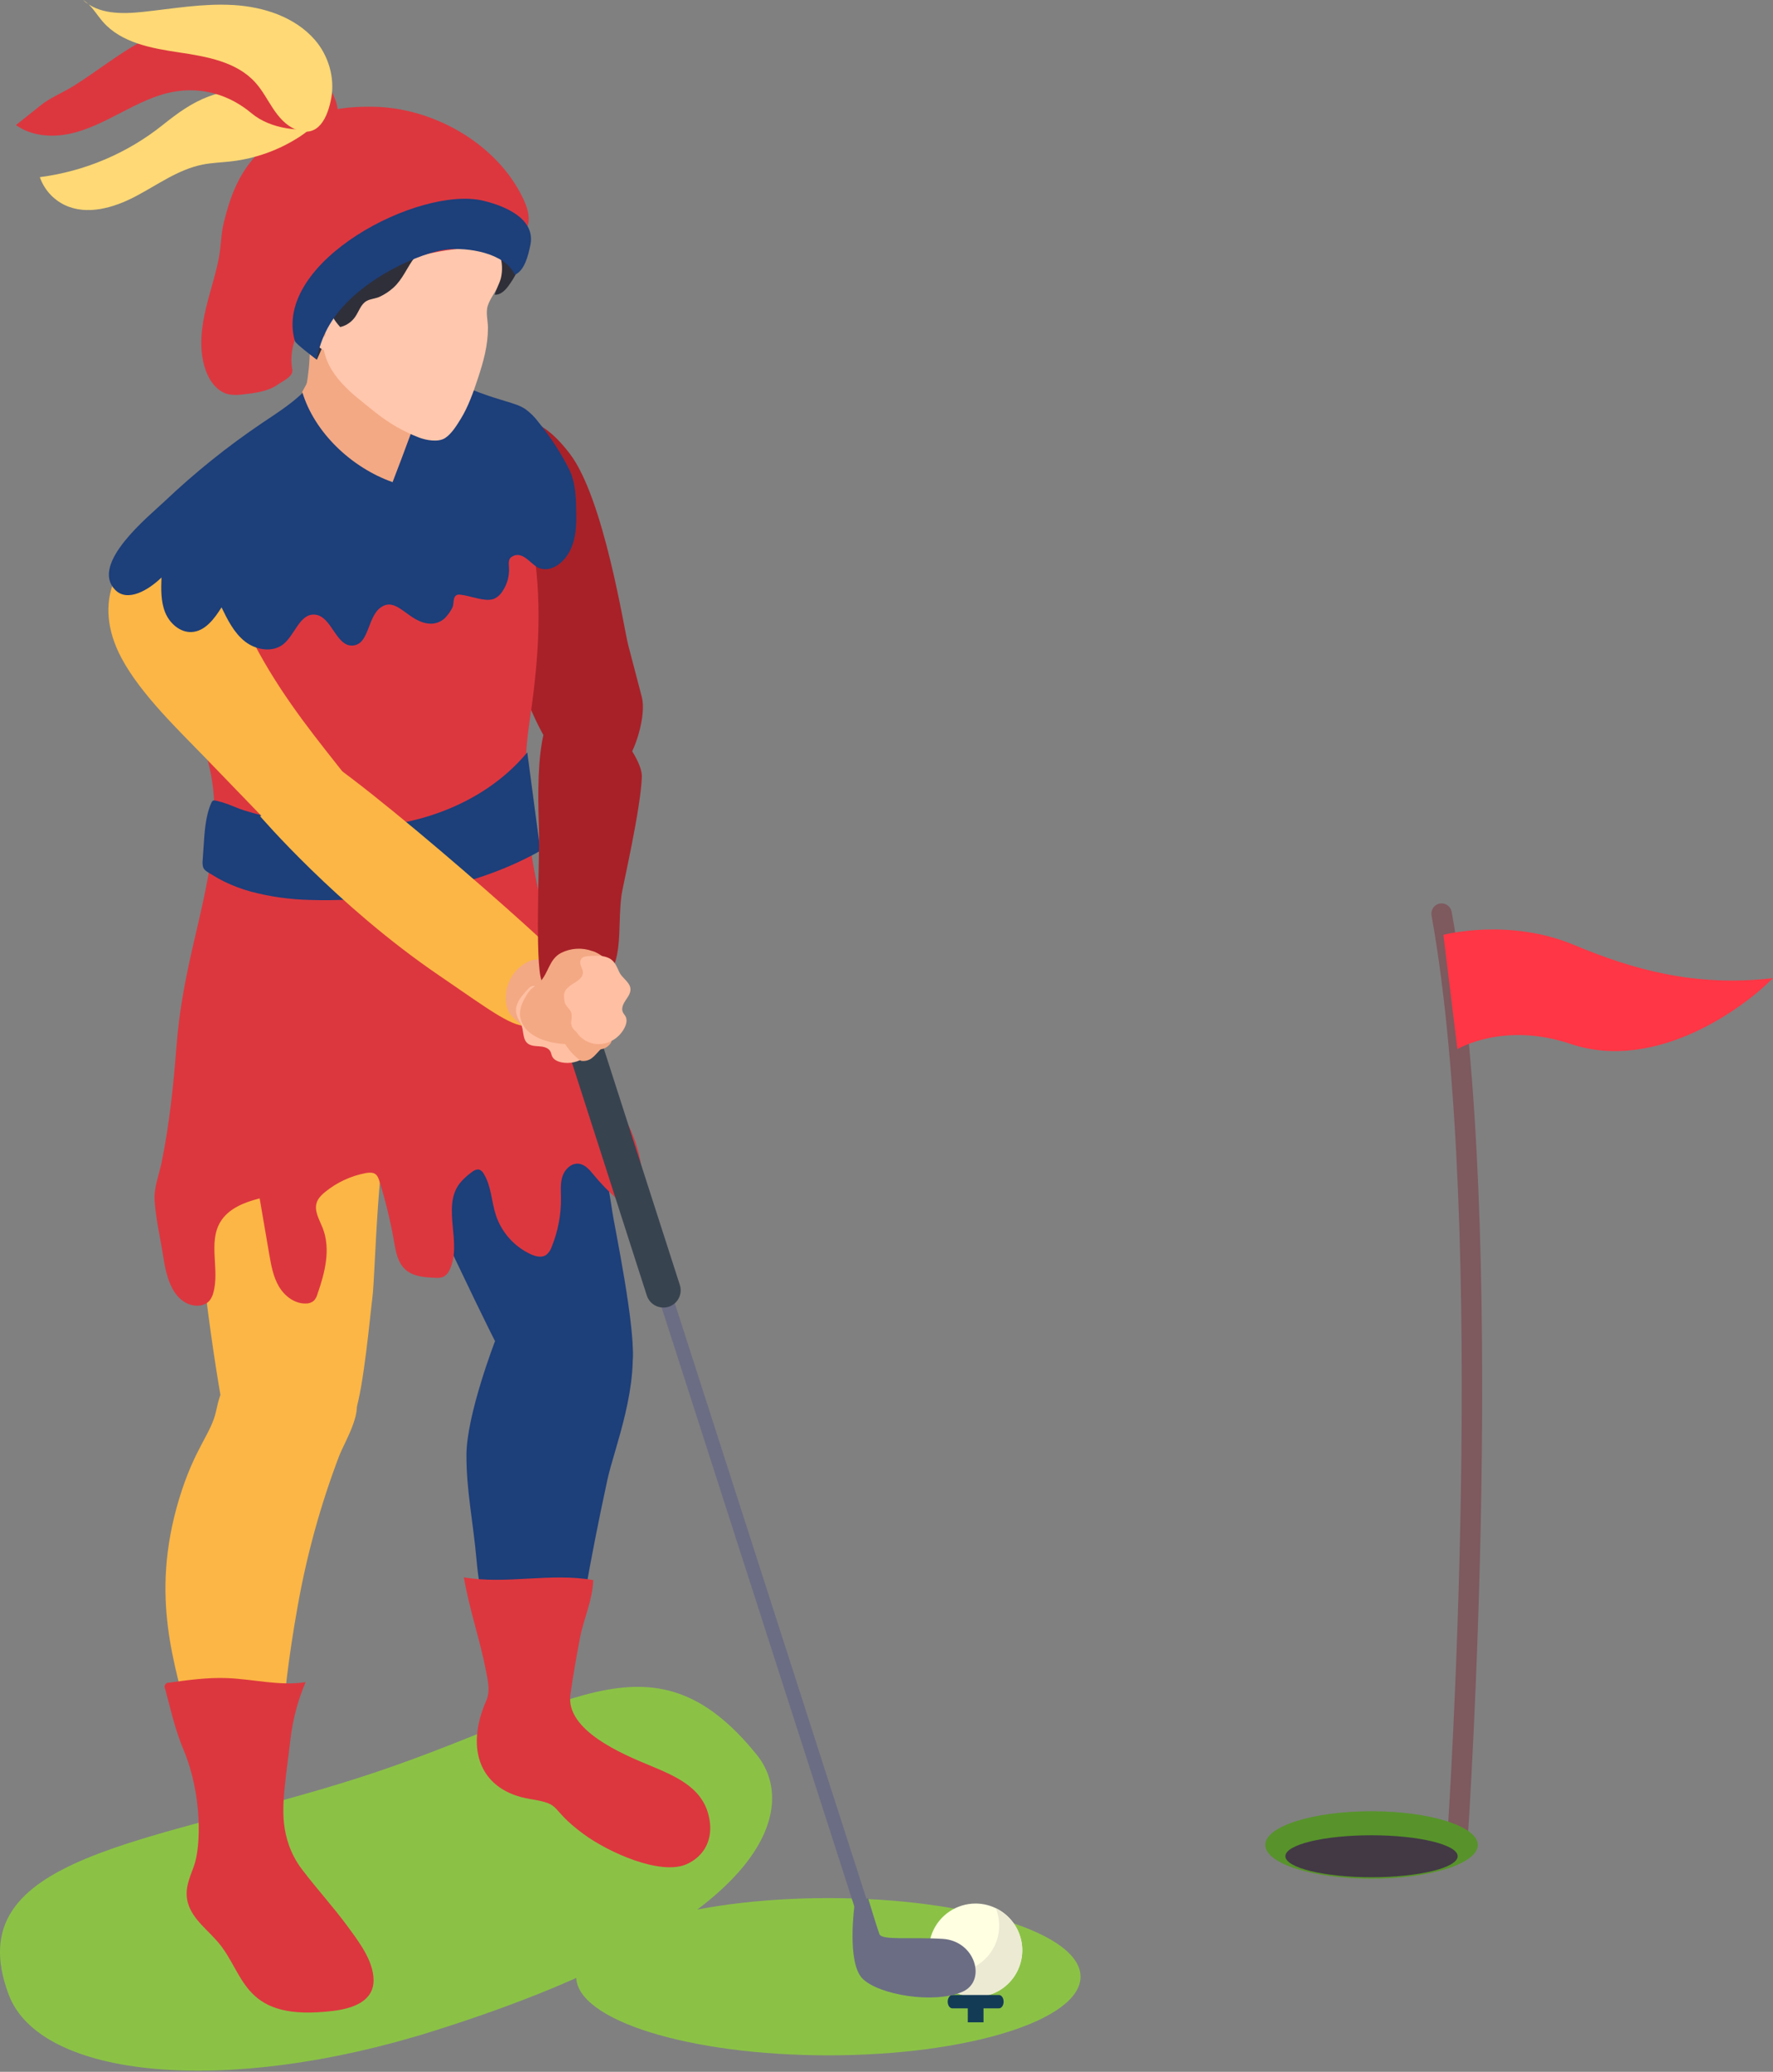 <svg width="921" height="1076" viewBox="0 0 921 1076" fill="none" xmlns="http://www.w3.org/2000/svg">
<rect x="0" y="0" width="921" height="1076" fill="#808080" stroke="none"/>
<g id="golfer" clip-path="url(#clip0_2_2)">
<g id="shadow">
<path id="Vector" d="M393.23 911.51C414.42 937.83 403.23 998.82 224.83 1054.92C117.31 1088.73 20.83 1079.56 4.49 1035.84C-22.76 963.13 78.56 957.75 185.91 923.44C293.26 889.13 337.93 842.86 393.23 911.51Z" fill="#8BC246"/>
<path id="Vector_2" d="M430.3 1067.44C502.644 1067.44 561.29 1049.16 561.29 1026.61C561.29 1004.06 502.644 985.78 430.3 985.78C357.956 985.78 299.31 1004.06 299.31 1026.61C299.31 1049.16 357.956 1067.44 430.3 1067.44Z" fill="#8BC246"/>
</g>
<g id="ball">
<path id="Vector_3" d="M531 1012.86C531 1017.66 529.578 1022.34 526.913 1026.33C524.249 1030.32 520.461 1033.43 516.03 1035.26C511.599 1037.1 506.723 1037.58 502.019 1036.64C497.315 1035.71 492.994 1033.4 489.603 1030.01C486.211 1026.62 483.902 1022.3 482.966 1017.59C482.03 1012.89 482.51 1008.01 484.346 1003.58C486.181 999.149 489.29 995.361 493.277 992.697C497.265 990.032 501.954 988.61 506.75 988.61C513.181 988.613 519.347 991.168 523.894 995.716C528.442 1000.26 530.997 1006.43 531 1012.86Z" fill="#FFFFE2"/>
<path id="Vector_4" d="M494.79 1024.3C498.755 1024.3 502.66 1023.34 506.163 1021.48C509.666 1019.62 512.66 1016.93 514.881 1013.65C517.103 1010.37 518.484 1006.59 518.904 1002.65C519.324 998.703 518.77 994.718 517.29 991.04C520.845 992.746 523.931 995.294 526.279 998.462C528.626 1001.63 530.166 1005.32 530.763 1009.22C531.361 1013.12 530.998 1017.1 529.707 1020.83C528.416 1024.56 526.235 1027.91 523.354 1030.6C520.473 1033.3 516.978 1035.25 513.173 1036.28C509.368 1037.32 505.368 1037.41 501.52 1036.55C497.671 1035.69 494.09 1033.91 491.088 1031.35C488.085 1028.79 485.752 1025.54 484.29 1021.88C487.562 1023.47 491.152 1024.3 494.79 1024.3Z" fill="#ECEAD3"/>
</g>
<g id="tee">
<path id="Vector_5" d="M521.34 1039.58C521.34 1041.49 520.25 1043.04 518.93 1043.04H494.7C493.36 1043.04 492.29 1041.49 492.29 1039.58C492.29 1037.67 493.36 1036.12 494.7 1036.12H518.93C520.25 1036.12 521.34 1037.67 521.34 1039.58Z" fill="#133B56"/>
<path id="Vector_6" d="M510.89 1040.87H502.72V1050.29H510.89V1040.87Z" fill="#133B56"/>
</g>
<path id="left-bicept" d="M295.91 235.54C313.68 258.65 324.15 326.6 326.28 334.81C328.65 343.91 331.07 353 333.42 362.1C335.77 371.2 330.22 390.39 323.92 397.4C318.57 403.34 310.59 404.13 303.14 401.97C294.01 399.32 289.66 393.72 284.85 386.08C275 370.33 269.66 352.44 264.51 334.82L245.82 271.07C242.75 260.6 239.65 249.93 239.95 239.07C240.03 236.07 240.05 232.18 241.27 229.38C242.27 227.07 244.45 225.63 246.58 224.14C251.167 220.852 256.439 218.644 262 217.68C277.25 215.27 287.56 224.67 295.91 235.54Z" fill="#A82128"/>
<g id="torso-and-legs">
<path id="Vector_7" d="M257.24 886.15C253.97 880.65 254.4 873.97 254.38 867.67C254.3 848.4 249.3 829.6 247.58 810.52C245.66 789.3 242.22 774.02 242.31 755.43C242.42 734.63 257.15 696.52 257.15 696.52C257.15 696.52 325.96 682.88 327.55 691.37C332.73 719.16 319.09 752.01 315.5 768.59C295.5 861.06 298.61 880.66 291.71 888.4C284.44 896.56 262.75 895.44 257.24 886.15Z" fill="#1D3F7A"/>
<path id="Vector_8" d="M177.11 721.86C179.95 722.53 183.21 723.58 184.55 726.4C188.23 734.09 178.75 749.4 176.14 756.24C166.529 781.505 159.324 807.621 154.62 834.24C135.7 939.34 154.39 968.97 135.33 974.78C127.53 977.16 112.46 977.03 107.86 965.96C102.48 953.02 108.3 941.44 98.16 895.39C91.56 865.44 77.42 830.44 93 778.63C101.1 751.77 109.71 744.81 112.3 732.63C113.3 727.88 114.76 722.03 117.82 718.15C124.24 710.01 167 719.44 177.11 721.86Z" fill="#FCB645"/>
<path id="Vector_9" d="M294.62 544.55C305.53 572.09 314 600.44 318.09 629.44C318.97 635.73 330.78 691.78 328.47 707.89C328.47 707.89 309.47 720.61 299.32 722.02C285.62 723.91 271.96 720.11 264.2 709.24C256.92 699 224.6 627.44 195 568.31C183 544.38 178.94 522.64 179.27 507.56C179.49 497.64 178.76 484.68 187.42 477.5C191.57 474.07 197.24 472.89 202.64 471.83C217.64 468.89 252.34 445.22 253.19 446.83C266.28 471.81 284.19 518.19 294.62 544.55Z" fill="#1D3F7A"/>
<path id="Vector_10" d="M178.86 462.55C188.93 463.03 199.58 466.18 209.53 465.88C218.73 465.6 222.87 467.3 223.99 477.69C230.46 537.69 217.75 538.09 204.69 570.46C196 591.95 195 662.02 193.46 673.77C192.3 682.58 188.95 720.77 184.41 733.77C180.46 745.13 169.8 762.31 159.62 768.77C149.44 775.23 134.79 775.66 126.1 767.32C113.6 755.32 94.68 579.71 96.66 547.09C99.38 502.39 115.45 483.01 116.14 468.56C116.23 466.68 150.86 461.24 178.86 462.55Z" fill="#FCB645"/>
<path id="Vector_11" d="M185.51 208.38C189.743 207.293 193.997 206.31 198.27 205.43C205.1 204.02 212.06 202.86 219 203.36C238.41 204.75 255 219.18 264.06 236.36C273.12 253.54 276 273.2 278.2 292.44C281.46 320.64 279.2 347.1 275.04 375.04C270.42 405.7 273.52 436.35 280.57 466.38C286.67 492.38 291.88 519.44 303.57 543.7C306.73 550.24 310.03 556.62 312.97 563.23C315.54 569.02 320.08 573.42 323.38 578.83C330.65 590.694 334.296 604.423 333.87 618.33C333.78 621 333.34 624.02 331.15 625.56C327.88 627.89 323.43 625.3 320.42 622.64C316.106 618.804 312.094 614.642 308.42 610.19C306.3 607.62 303.92 604.74 300.6 604.37C296.81 603.96 293.44 607.21 292.22 610.81C291 614.41 291.36 618.33 291.41 622.13C291.502 630.799 289.878 639.401 286.63 647.44C286.093 649.168 285.048 650.695 283.63 651.82C281.29 653.33 278.18 652.52 275.63 651.36C271.424 649.395 267.66 646.596 264.566 643.135C261.472 639.673 259.113 635.62 257.63 631.22C255.25 624.02 255.25 615.95 251.24 609.52C250.784 608.644 250.053 607.942 249.16 607.52C247.6 606.96 245.96 608.03 244.65 609.06C242.362 610.722 240.31 612.687 238.55 614.9C229.55 627.18 240.13 645.58 233.65 659.32C233.02 660.923 231.859 662.261 230.36 663.11C228.973 663.63 227.481 663.808 226.01 663.63C220.53 663.41 214.56 663 210.52 659.3C206.48 655.6 205.58 649.93 204.66 644.65C202.819 634.125 200.3 623.73 197.12 613.53C196.67 612.09 196.12 610.53 194.88 609.69C193.64 608.85 191.64 608.93 189.99 609.24C182.294 610.699 175.079 614.042 168.99 618.97C167.11 620.49 165.29 622.26 164.53 624.54C163.07 628.95 165.92 633.45 167.62 637.77C171.92 648.77 168.77 661.1 164.86 672.21C164.532 673.441 163.915 674.576 163.06 675.52C161.911 676.486 160.451 677.004 158.95 676.98C153.13 677.19 147.83 673.14 144.88 668.13C141.93 663.12 140.88 657.26 139.88 651.54L134.88 622.39C126.98 624.39 118.64 627.63 114.47 634.62C108 645.36 114.21 659.44 110.8 671.44C110.451 672.859 109.818 674.192 108.94 675.36C106.52 678.3 102 678.75 98.42 677.44C89.15 674.04 86.32 662.58 84.83 652.84C83.34 643.1 80.91 633.15 80.31 623.37C79.9 616.7 82.68 609.91 84.02 603.37C88.02 583.71 90.1 563.74 91.64 543.76C93.1 524.76 96.22 508.76 100.49 490.15C107.54 459.58 116.37 425.98 107.96 395.15C101.05 369.79 89.96 345.42 80.22 320.82C77.06 312.82 69.15 300.91 69.42 292.21C69.63 285.27 163.89 213.95 185.51 208.38Z" fill="#DC373F"/>
<path id="Vector_12" d="M195.09 429.25C225.02 426.66 254.77 413.83 273.9 390.73L280.68 441.86C247.86 460.31 209.51 466.96 171.85 467.49C168.17 467.55 164.5 467.49 160.85 467.38C150.587 467.149 140.387 465.712 130.46 463.1C125.639 461.788 120.952 460.027 116.46 457.84C114.248 456.759 112.101 455.55 110.03 454.22C108.37 453.15 106.03 452.22 105.47 450.22C105.205 449.059 105.144 447.861 105.29 446.68C105.437 444.507 105.583 442.337 105.73 440.17C106.25 432.58 106.6 424.3 109.66 417.22C110.46 415.36 111.01 415.56 112.92 415.99C114.683 416.413 116.42 416.941 118.12 417.57C121.18 418.68 124.12 420.07 127.28 421.02C149.16 427.63 172.2 431.23 195.09 429.25Z" fill="#1D3F7A"/>
<path id="Vector_13" d="M150 958.04C151.623 962.72 153.986 967.109 157 971.04C164.59 981.04 173.1 990.31 180.54 1000.44C186.2 1008.15 194 1018.24 194.06 1028.32C194.13 1039.59 182.83 1043.14 173.36 1044.32C126.44 1050.2 127.46 1026.19 114.01 1009.58C108.29 1002.52 100.01 996.95 97.58 988.18C95.71 981.27 98.4 975.55 100.73 969.18C104.41 959.18 105.16 932.24 95.34 908.76C91 898.44 88.69 888.06 85.82 877.2C85.597 876.858 85.476 876.459 85.471 876.051C85.466 875.642 85.578 875.241 85.793 874.893C86.008 874.546 86.318 874.267 86.686 874.09C87.053 873.912 87.464 873.843 87.87 873.89C97.74 872.53 107.68 871.16 117.65 871.51C131.4 872 145.16 875.74 158.75 873.62C154.659 883.229 151.987 893.382 150.82 903.76C147.63 930.54 144.94 943.36 150 958.04Z" fill="#DC373F"/>
<path id="Vector_14" d="M368.82 947.04C369.73 956.04 365.62 964.13 356.73 968.14C343.16 974.25 315.93 962 302.98 952.41C284.41 938.66 292.91 937.18 275.46 934.34C249.4 930.12 241.46 908.59 252.56 883.34C254.81 878.22 253.42 872.85 252.41 867.56C249.25 851.19 243.72 835.66 240.98 819.19C263.1 823.01 286.07 816.66 308.17 820.63C307.78 831.31 303.32 840.27 301.32 850.46C299.42 860.227 297.753 870.033 296.32 879.88C293.53 898.69 323.63 911.11 337.51 916.88C352.19 922.98 367 929.26 368.82 947.04Z" fill="#DC373F"/>
</g>
<g id="arms-and-club">
<g id="club">
<path id="Vector_15" d="M448.22 1003.93L455.07 1001.72L299.35 517.75L292.51 519.94L448.22 1003.93Z" fill="#6B6D84"/>
<path id="Vector_16" d="M499.76 1034.52C512.76 1029.06 506.76 1007.99 489.7 1006.96C472.64 1005.93 458.05 1007.86 456.8 1004.45C455.55 1001.04 450.92 985.78 450.92 985.78L443.92 989.1C443.92 989.1 439.68 1019.34 448.09 1027.66C456.5 1035.98 484.75 1040.83 499.76 1034.52Z" fill="#6B6D84"/>
<path id="Vector_17" d="M341.91 678.68C343.681 679.235 345.579 679.235 347.35 678.68C349.617 677.946 351.501 676.344 352.588 674.224C353.675 672.104 353.877 669.639 353.15 667.37L304.48 516.1C303.656 513.952 302.04 512.202 299.965 511.208C297.89 510.215 295.514 510.053 293.324 510.757C291.133 511.461 289.296 512.977 288.189 514.994C287.082 517.01 286.789 519.374 287.37 521.6L336 672.85C336.445 674.225 337.214 675.472 338.243 676.487C339.271 677.502 340.529 678.254 341.91 678.68V678.68Z" fill="#384350"/>
</g>
<g id="right-arm">
<path id="Vector_18" d="M63.16 341.87C73.29 360.82 93.52 379.95 106.32 393.23L141.32 429.47C150.57 439.05 162.32 450.94 175.77 453.12C181.97 454.12 196.6 442.63 197.42 436.05C199.69 417.83 155.65 382.87 129.42 329.18C118.59 307 83.67 281.9 68.83 288.93C64.41 291.02 46.75 311.19 63.16 341.87Z" fill="#FCB645"/>
<path id="Vector_19" d="M227.889 506.464C254.547 524.654 267.41 534.783 275.217 532.46C280.17 530.819 284.421 527.55 287.278 523.184C290.093 519.102 293.426 501.89 292.199 498.864C290.458 494.602 170.439 388.278 155.122 386.812C152.112 386.508 160.142 408.939 158.57 412.064C156.279 416.641 151.052 418.941 146.976 421.578C145.119 422.781 135.034 423.798 135.034 423.798C135.034 423.798 174.923 470.373 227.889 506.464Z" fill="#FCB645"/>
<path id="Vector_20" d="M263.36 513.05C262.36 517.23 262.42 522.81 264.75 526.25C267.5 530.31 273.85 534.47 277.88 537.37C282.34 540.57 287.62 543.01 293.1 542.74C298.58 542.47 303.21 538.52 306.85 534.74C310.65 530.761 313.597 526.048 315.51 520.89C316.706 517.894 317.277 514.685 317.19 511.46C317.095 508.212 315.798 505.116 313.55 502.77C310.96 500.24 307.36 499.28 303.88 498.83C302.233 498.516 300.549 498.442 298.88 498.61C297.01 498.93 295.26 499.75 293.36 499.94C286.59 500.64 280.91 496.36 274.5 499.36C271.984 500.556 269.74 502.254 267.903 504.348C266.067 506.442 264.677 508.89 263.82 511.54C263.63 511.98 263.49 512.51 263.36 513.05Z" fill="#F3A984"/>
<path id="Vector_21" d="M305.34 532.8C305.668 532.683 305.976 532.514 306.25 532.3C307.72 531.16 307.9 529.01 307.72 527.16C307.554 526.218 307.537 525.257 307.67 524.31C307.777 523.884 307.985 523.49 308.277 523.162C308.569 522.834 308.936 522.582 309.347 522.427C309.757 522.271 310.2 522.218 310.636 522.271C311.072 522.324 311.488 522.481 311.85 522.73C312.869 523.477 313.668 524.486 314.16 525.65V525.75C315.878 529.093 316.999 532.711 317.47 536.44C317.58 537.37 317.64 538.3 317.66 539.24C317.773 539.995 317.691 540.766 317.42 541.48C316.476 543.001 315.023 544.138 313.32 544.69C312.213 544.997 311.077 545.185 309.93 545.25C308.09 545.44 306.24 545.56 304.39 545.64C301.446 545.78 298.496 545.72 295.56 545.46C293.101 545.302 290.683 544.749 288.4 543.82C287.286 543.25 286.254 542.534 285.33 541.69C284.275 540.819 283.393 539.757 282.73 538.56C280.51 534.45 282.32 528.94 287.12 527.83C289.851 527.368 292.657 527.803 295.12 529.07C298 530.44 302 534.01 305.34 532.8Z" fill="#F3A984"/>
<path id="Vector_22" d="M279.19 512.77C280.74 513.99 281.09 516.34 282.8 517.36C284.67 518.48 287.28 517.65 289.18 516.98C290.91 516.206 292.76 515.736 294.65 515.59C296.162 515.62 297.601 516.25 298.65 517.34C299.92 518.48 300.86 519.27 301.31 521.08C301.68 522.55 301.84 524.15 302.75 525.37C303.749 526.4 304.915 527.252 306.2 527.89C306.929 528.345 307.537 528.968 307.974 529.708C308.411 530.448 308.664 531.282 308.71 532.14C308.79 533.68 309.42 535.14 309.56 536.67C309.767 538.935 309.41 541.216 308.522 543.309C307.634 545.403 306.242 547.245 304.47 548.67L304.12 548.94C302.34 550.258 300.303 551.187 298.141 551.666C295.979 552.145 293.74 552.163 291.57 551.72C289.65 551.31 287.65 550.4 286.81 548.63C286.43 547.81 286.32 546.87 285.9 546.07C284.84 544.07 282.23 543.54 279.97 543.4C277.71 543.26 275.16 543.14 273.62 541.47C271.37 539.03 272.11 534.79 270.62 531.87C268.95 528.55 267.18 526.01 268.43 522.11C269.43 518.98 271.71 516.45 273.91 514.02C275.22 512.57 276.71 511.27 278.75 512.48C278.906 512.562 279.053 512.659 279.19 512.77V512.77Z" fill="#FFBFA2"/>
</g>
<g id="left-arm">
<path id="Vector_23" d="M280 432.06C280.4 445.63 277.71 500.25 281.37 509.35C283.37 514.35 304.49 514.1 309.79 511.47C325.15 503.86 320.33 482.64 322.9 464.53C323.47 460.53 332.9 419.76 333.41 403.42C333.78 391.14 308.04 363.96 301.91 362.7C277.57 357.7 279.2 405.36 280 432.06Z" fill="#A82128"/>
<path id="Vector_24" d="M309.16 494.44C313.04 496.24 317.44 499.69 318.72 503.65C320.23 508.31 319.61 515.87 319.42 520.83C319.21 526.32 317.89 531.99 314.31 536.14C310.73 540.29 304.76 541.53 299.51 542.05C294.044 542.623 288.518 542.076 283.27 540.44C280.17 539.54 277.285 538.019 274.79 535.97C272.284 533.898 270.637 530.968 270.17 527.75C269.77 524.16 271.23 520.75 273.01 517.75C273.781 516.25 274.765 514.869 275.93 513.65C277.33 512.38 279.05 511.5 280.37 510.12C285.08 505.21 285.2 498.12 291.51 494.88C293.998 493.631 296.714 492.903 299.493 492.741C302.272 492.58 305.054 492.987 307.67 493.94C308.15 494.03 308.65 494.24 309.16 494.44Z" fill="#F3A984"/>
<path id="Vector_25" d="M302.72 536.11C302.433 536.3 302.115 536.438 301.78 536.52C299.97 536.98 298.17 535.8 296.78 534.52C296.134 533.815 295.386 533.211 294.56 532.73C294.158 532.553 293.718 532.477 293.28 532.507C292.842 532.537 292.417 532.672 292.042 532.902C291.668 533.132 291.355 533.45 291.13 533.827C290.905 534.205 290.774 534.631 290.75 535.07C290.713 536.331 291.017 537.578 291.63 538.68L291.68 538.78C293.273 542.185 295.453 545.282 298.12 547.93C298.783 548.59 299.481 549.214 300.21 549.8C300.74 550.351 301.4 550.761 302.13 550.99C303.911 551.18 305.701 550.73 307.18 549.72C308.101 549.04 308.946 548.262 309.7 547.4C310.99 546.06 312.22 544.68 313.41 543.26C315.338 541.031 317.105 538.668 318.7 536.19C320.089 534.154 321.137 531.904 321.8 529.53C322.043 528.306 322.117 527.054 322.02 525.81C321.975 524.434 321.677 523.078 321.14 521.81C319.26 517.54 313.8 515.58 309.98 518.68C307.945 520.548 306.569 523.025 306.06 525.74C305.35 528.82 305.75 534.21 302.72 536.11Z" fill="#F3A984"/>
<path id="Vector_26" d="M301.39 499.89C301.39 501.89 303.04 503.58 302.79 505.55C302.52 507.72 300.27 509.27 298.57 510.35C296.899 511.248 295.391 512.421 294.11 513.82C293.657 514.421 293.327 515.106 293.14 515.836C292.953 516.565 292.912 517.325 293.02 518.07C293.14 519.77 293.19 521 294.33 522.47C295.27 523.66 296.44 524.77 296.83 526.24C297.035 527.66 296.994 529.104 296.71 530.51C296.614 531.364 296.728 532.228 297.041 533.028C297.355 533.828 297.859 534.539 298.51 535.1C299.68 536.1 300.41 537.48 301.57 538.56C303.23 540.119 305.251 541.243 307.451 541.831C309.651 542.419 311.963 542.453 314.18 541.93L314.62 541.82C316.75 541.224 318.731 540.187 320.435 538.776C322.139 537.365 323.527 535.612 324.51 533.63C325.37 531.87 325.88 529.73 325 527.98C324.59 527.17 323.91 526.51 323.54 525.68C322.61 523.62 323.8 521.24 325.08 519.36C326.36 517.48 327.83 515.41 327.46 513.17C326.92 509.9 323.11 507.88 321.72 504.92C320.13 501.57 319.21 498.6 315.36 497.2C312.27 496.07 308.88 496.3 305.61 496.55C303.66 496.69 301.72 497.07 301.42 499.42C301.4 499.576 301.39 499.733 301.39 499.89V499.89Z" fill="#FFBFA2"/>
</g>
</g>
<path id="neck-base" d="M155.18 226.25C157.32 247.76 184.91 267.67 203.85 261.9C206.668 261.063 209.226 259.522 211.284 257.422C213.341 255.323 214.83 252.734 215.61 249.9C217.14 243.97 217.72 231.51 218.91 205.04C219.25 197.35 216.41 192.9 215.18 185.17C213.18 172.54 206.52 163.17 197.61 154.23C194.774 151.324 191.37 149.033 187.61 147.5C182.402 145.297 176.862 143.979 171.22 143.6C167.35 143.46 161.89 143.34 159.15 146.96C157.59 149.04 157.76 151.01 158.23 153.49C166.27 196.26 153.7 211.44 155.18 226.25Z" fill="#F3A984"/>
<path id="shawl" d="M235.61 198.08C233.8 197.16 210.38 212.54 200.98 212.08C190.056 211.638 179.124 212.722 168.5 215.3C166.5 215.7 158.5 205.39 157.36 203.9C151.04 210.01 143.52 214.73 136.23 219.64C118.269 231.753 101.344 245.337 85.63 260.25C77.43 268.03 46.63 292.69 59.79 306.31C66.23 313 77.23 306.41 83.88 299.93C83.67 306.05 83.5 312.38 85.8 318.06C88.1 323.74 93.56 328.62 99.69 328.24C106.62 327.8 111.37 321.3 115.08 315.44C118.22 321.91 121.53 328.61 127.17 333.09C132.81 337.57 141.51 339.09 147.17 334.57C153.26 329.69 155.69 318.64 163.48 319.2C172.38 319.84 174.4 335.94 183.3 335.26C191.84 334.6 190.79 320.46 197.75 315.5C206.36 309.36 212.23 323.71 223.75 323.92C226.455 323.935 229.063 322.915 231.04 321.07C232.689 319.409 234.057 317.49 235.09 315.39C235.89 313.51 235.09 309.91 237.39 308.98C238.035 308.768 238.725 308.73 239.39 308.87C243.64 309.42 247.71 311.03 251.98 311.44C253.486 311.65 255.021 311.52 256.47 311.06C258.37 310.234 259.964 308.836 261.03 307.06C263.498 303.4 264.68 299.024 264.39 294.62C264.26 292.74 264.02 290.46 265.56 289.37C271.36 285.25 275.85 293.46 280.04 295.03C286.04 297.27 291.98 292.79 295.15 287.67C298.66 282 299.44 275.07 299.36 268.4C299.25 259.9 299.36 251.21 295.56 243.54C291.157 234.874 285.829 226.71 279.67 219.19C277.748 216.564 275.418 214.262 272.77 212.37C269.94 210.53 266.63 209.59 263.4 208.6C254 205.81 244.34 202.53 235.61 198.08Z" fill="#1D3F7A"/>
<g id="head">
<path id="neck" d="M216.79 202.818C218.73 190.178 215.26 179.188 209.49 167.998C207.675 164.363 205.128 161.142 202.01 158.538C197.722 154.852 192.848 151.908 187.59 149.828C183.95 148.508 178.78 146.728 175.07 149.348C172.95 150.848 172.51 152.778 172.2 155.288C169.2 179.398 162.7 193.358 157 203.518C163.32 224.668 182.66 242.908 203.93 250.398C206.53 243.788 209.84 234.868 214.28 222.888C216.96 215.698 215.61 210.598 216.79 202.818Z" fill="#F3A984"/>
<g id="face">
<path id="Vector_27" d="M258.79 106.63C261.04 113.147 262.287 119.968 262.49 126.86C262.673 132.431 262.145 138.002 260.92 143.44C259.61 149.22 255.29 153.17 253.41 158.71C252.2 162.29 253.46 166.45 253.48 170.21C253.48 179.45 251.13 187.83 248.26 196.49C245.86 203.71 243.31 211.14 239.26 217.68C237.2 221 234.59 225.28 231.26 227.47C227.65 229.85 221.44 228.64 217.72 227.27C209.778 224.202 202.341 219.958 195.66 214.68C192.5 212.25 189.41 209.68 186.33 207.17C183.141 204.649 180.161 201.873 177.42 198.87C175.896 197.193 174.499 195.404 173.24 193.52C169.969 188.785 168.025 183.26 167.61 177.52C167.52 175.52 168.27 173 166.87 171.36C165.17 169.36 162.02 170.2 160.32 168.36C159.59 167.59 159.15 165.28 158.78 164.19C158.31 162.79 158.4 156.6 156.78 156.12C155.16 155.64 153.34 153.53 152.14 152.38C149.83 150.19 147.49 156.29 147.14 153.13C145.69 139.72 143.31 125.85 146.14 112.46C148.78 100.19 150.34 89.54 160.14 80.46C167.49 73.6 177.04 69.35 186.92 67.46C202.176 64.573 217.961 67.027 231.62 74.41C240.714 79.168 248.304 86.363 253.54 95.19C255.648 98.829 257.406 102.659 258.79 106.63V106.63Z" fill="#FFC7AD"/>
<path id="Vector_28" d="M272.58 121.03C270.84 93.32 241.33 67.5 214.68 61.55C186.68 55.3 172.8 71.55 172.78 71.55C171.72 72.8 165.36 73.66 163.64 74.55C157.157 78.015 151.614 83.005 147.49 89.09C138.184 102.726 134.017 119.221 135.73 135.64C137.8 154.48 149.36 175.5 164.62 186.79C165.68 184.25 167.06 181.47 168.05 178.79C169.29 175.51 168.44 172.39 172.38 170.93C174.05 170.31 175.85 170.15 177.55 169.63C180.346 168.786 182.777 167.025 184.45 164.63C186.45 161.8 187.39 158.04 190.39 156.34C192.49 155.15 195.03 155.15 197.23 154.12C199.821 152.917 202.218 151.333 204.34 149.42C209.34 144.87 211.34 138.94 215.34 133.78C219.056 129.218 221.915 124.021 223.78 118.44C224.38 116.58 225.29 112.44 227.06 109.96C227.387 109.4 227.847 108.929 228.4 108.59C228.954 108.252 229.582 108.056 230.23 108.02C238.71 108.17 244.9 109.09 250.5 116.25C254.29 121.09 257.56 126 259.5 131.94C260.958 136.039 261.177 140.477 260.13 144.7C259.31 147.56 257.72 150.16 256.98 153.05C259.88 153.29 262.3 150.93 264.04 148.59C270.68 139.64 273.16 130.23 272.58 121.03Z" fill="#2F2F3A"/>
<path id="Vector_29" d="M160 147.68C150.14 146.43 146.91 158.54 153.16 168.41C154.98 171.29 158.34 173.95 160.81 176.31C177.67 192.44 183.07 176.4 177.74 170.93C165.35 158.23 172.42 149.26 160 147.68Z" fill="#FFC7AD"/>
<path id="Vector_30" d="M164.42 172.21C163.34 171.09 152.42 163.75 160.42 159.66C162.64 158.53 164.9 160.54 165.1 162.82C165.2 164 164.77 165.18 164.88 166.36C164.956 167.063 165.174 167.743 165.52 168.36C166.44 170.05 169.78 171.83 168.97 174.18C168.2 176.25 165 172.84 164.42 172.21Z" fill="#F3A984"/>
</g>
<g id="hat">
<path id="Vector_31" d="M133.2 80.56C123.74 90.67 119.39 102.65 116.2 115.82C114.76 121.7 114.86 127.76 113.71 133.82C112.35 140.98 110.16 147.95 108.27 154.98C104.98 167.21 102.59 180.43 106.87 192.36C108.87 198.06 113.03 203.62 118.97 204.83C121.392 205.21 123.858 205.21 126.28 204.83C132.5 204.14 139.01 203.35 144.15 199.83C147.15 197.72 152.48 195.53 151.83 191.9C146.9 164.44 183.11 143.41 190.67 143.69C203.81 136.19 221.67 130.93 237.36 129.32C244.36 128.61 251.36 129.7 258.28 128.69C265.2 127.68 272.43 123.76 274.21 117.02C275.49 112.2 273.69 107.11 271.5 102.61C257.77 74.27 224.72 55.84 193.81 55.44C182.08 55.28 170.94 56.22 160.42 61.64C153.34 65.29 146.34 69.18 140.14 74.17C137.681 76.136 135.362 78.272 133.2 80.56V80.56Z" fill="#DC373F"/>
<path id="Vector_32" d="M232.12 129.56C242.66 128.42 262.12 131.12 267.44 142.71C272.63 140.45 274.38 132.47 275.44 127.58C278.39 114.44 264.21 107.44 251.1 104.26C217.91 96.26 141.53 135.85 153.15 177.06C153.61 178.7 164.61 186.79 164.62 186.8C164.01 186.35 165.92 180.8 166.09 180.21C167.783 174.703 170.349 169.504 173.69 164.81C188.42 144.01 219.38 130.93 232.12 129.56Z" fill="#1D3F7A"/>
<g id="feathers">
<path id="Vector_33" d="M108.36 50.12C99.57 53.44 92.46 58.56 84.49 64.94C66.097 79.623 44.03 88.982 20.69 92C22.893 98.318 27.505 103.509 33.52 106.44C45.12 112.03 59.06 107.97 70.44 101.98C81.82 95.99 92.53 88.04 105.14 85.5C110.06 84.5 115.14 84.39 120.08 83.81C132.808 82.336 145.021 77.93 155.76 70.94C158.68 69.02 161.55 66.86 163.42 63.94C176.53 43.44 126.68 45.63 117.63 47.44C114.474 48.087 111.374 48.983 108.36 50.12V50.12Z" fill="#FFD975"/>
<path id="Vector_34" d="M168.05 40.89C158.23 27.946 144.376 18.644 128.679 14.454C112.981 10.263 96.335 11.423 81.37 17.75C65.64 24.42 52.48 35.75 38.06 44.75C32.4 48.26 25.96 50.75 20.88 54.9C20 55.59 8.32 64.99 8.26 64.92C16.12 70.63 26.69 71.5 36.19 69.48C45.69 67.46 54.42 62.88 63 58.44C71.58 54 80.45 49.44 90 47.7C105 44.95 119.25 49.26 130.68 58.84C140.55 67.1 156.44 68.84 168.68 66.15C181.67 63.33 173.07 47.52 168.05 40.89Z" fill="#DC373F"/>
<path id="Vector_35" d="M163.56 20.71C153.22 8.82 137 3.54 121.2 2.61C105.4 1.68 89.78 4.53 74.1 6.19C63.29 7.33 51.1 7.45 43.15 0C47.54 2.67 50.08 7.47 53.46 11.33C63 22.24 78.64 25.08 93 27.22C107.36 29.36 123 32.09 132.66 42.88C136.28 46.88 138.79 51.77 141.78 56.28C144.77 60.79 148.47 65.13 153.48 67.19C165.61 72.19 170.31 60.5 172.1 50.82C174 40.28 170.57 28.76 163.56 20.71Z" fill="#FFD975"/>
</g>
</g>
</g>
<g id="flag">
<path id="Vector_36" d="M757.2 958.44C756.476 958.429 755.761 958.272 755.098 957.978C754.436 957.685 753.84 957.261 753.345 956.731C752.85 956.202 752.467 955.578 752.219 954.898C751.971 954.217 751.862 953.494 751.9 952.77C752.12 949.64 773.06 638.77 743.63 475.43C743.379 474.046 743.689 472.618 744.491 471.462C745.292 470.306 746.521 469.516 747.905 469.265C749.289 469.014 750.717 469.324 751.873 470.126C753.029 470.927 753.819 472.156 754.07 473.54C783.75 638.14 762.72 950.36 762.5 953.54C762.392 954.873 761.787 956.116 760.806 957.024C759.824 957.931 758.537 958.437 757.2 958.44Z" fill="#7E595E"/>
<path id="Vector_37" d="M767.65 958.17C767.65 967.86 742.92 975.71 712.43 975.71C681.94 975.71 657.26 967.86 657.26 958.17C657.26 948.48 681.99 940.67 712.43 940.67C742.87 940.67 767.65 948.53 767.65 958.17Z" fill="#57932A"/>
<path id="Vector_38" d="M757.2 964.02C757.2 970.02 737.15 974.94 712.43 974.94C687.71 974.94 667.7 970.03 667.7 964.02C667.7 958.01 687.7 953.15 712.43 953.15C737.16 953.15 757.2 958.07 757.2 964.02Z" fill="#423945"/>
<path id="Vector_39" d="M757.06 544.86L749.78 485.51C749.78 485.51 783.83 476.51 817.88 490.85C847.28 503.11 879.71 512.78 920.94 508.01C907.48 521.89 861.15 557.44 815.76 542.14C781 530.44 757.06 544.86 757.06 544.86Z" fill="#FF3645"/>
</g>
</g>
<defs>
<clipPath id="clip0_2_2">
<rect width="920.94" height="1075.41" fill="white"/>
</clipPath>
</defs>
</svg>
